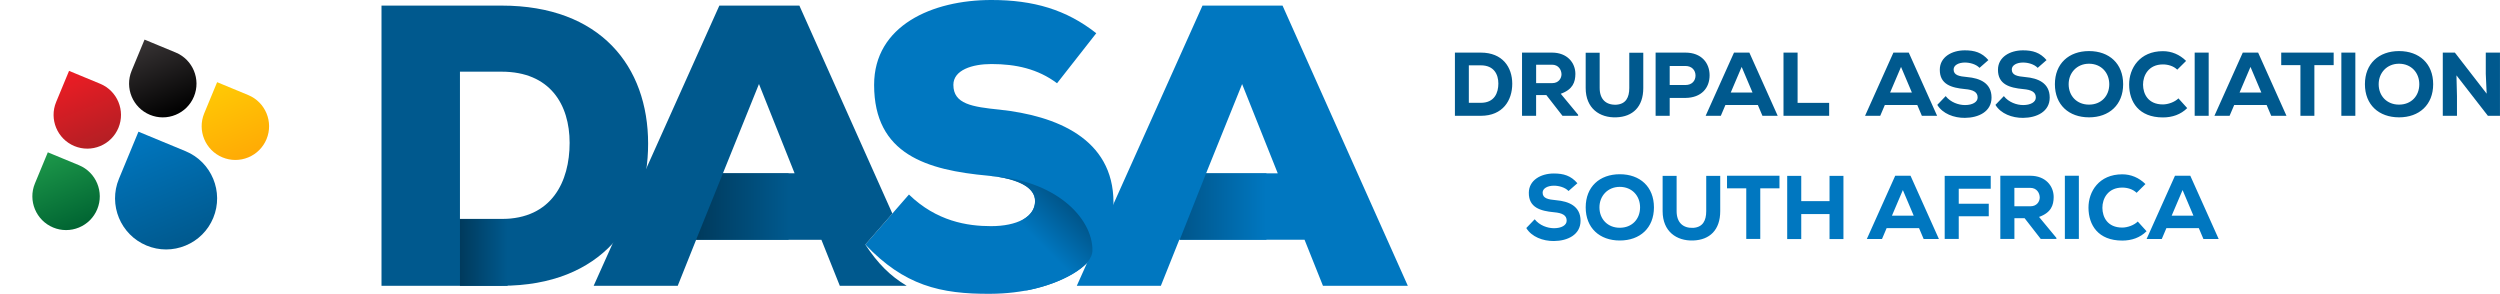 <svg xmlns="http://www.w3.org/2000/svg" height="62.736" viewBox="0.008 54.665 533.827 62.736" width="533.83" version="1" xmlns:xlink="http://www.w3.org/1999/xlink" enable-background="new 0.008 54.665 533.827 62.736"><g><g><path d="M278.57 105.86h-26.75l-3.932 9.83h-17.95l26.838-59.828h17.094l26.75 59.828H282.5l-3.93-9.83zm-13.33-33.247l-7.693 19.06h15.3l-7.61-19.06z" fill="#0077C0"/><linearGradient id="a" y2="52.535" gradientUnits="userSpaceOnUse" x2="249.52" gradientTransform="matrix(1 0 0 -1 2.407 151.3)" y1="52.535" x1="268.03"><stop stop-color="#0077C0" offset=".005"/><stop stop-color="#00558A" offset="1"/></linearGradient><path fill="url(#a)" d="M270.43 105.86h-18.51l5.63-14.187h12.88z"/></g><g><path d="M225.72 72.442c-4.103-3.077-8.804-4.103-14.018-4.103-4.102 0-8.12 1.28-8.12 4.444 0 4.103 4.018 4.7 9.916 5.3 11.88 1.28 24.272 6.066 24.272 19.827 0 13.59-12.82 19.403-26.24 19.49-10.768.084-18.46-1.797-26.75-10.515l9.317-10.684c5.898 5.728 12.48 6.753 17.52 6.753 5.556 0 9.402-1.964 9.402-5.3 0-2.99-3.418-4.87-10-5.47-13.077-1.195-24.36-4.53-24.36-19.4 0-12.65 12.394-18.12 25.043-18.12 8.976 0 15.983 2.05 22.393 7.096l-8.37 10.677v-.002z" fill="#0077C0"/><linearGradient id="b" y2="54.709" gradientUnits="userSpaceOnUse" x2="224.06" gradientTransform="matrix(1 0 0 -1 2.407 151.3)" y1="40.679" x1="210.04"><stop stop-color="#0077C0" offset=".483"/><stop stop-color="#00558A" offset="1"/></linearGradient><path d="M233.28 108.11c0 3.49-6.338 6.965-13.766 8.517-3.06.64-5.736-8.762-4.503-11.62 1.393-3.23 5.13-3.25 5.914-6.47 1.387-5.696-9.904-6.35-9.904-6.35 14.36.76 22.26 8.99 22.26 15.92z" fill="url(#b)"/></g><g><path d="M184.78 106.89l5.775-6.623-19.854-44.4h-17.093l-26.837 59.827h17.95l3.93-9.83h26.75l3.933 9.83h14.283c-3.48-2.07-6.19-4.76-8.84-8.81m-30.4-15.223l7.693-19.06 7.605 19.06h-15.3z" fill="#00598E"/><linearGradient id="c" y2="52.535" gradientUnits="userSpaceOnUse" x2="146.25" gradientTransform="matrix(1 0 0 -1 2.407 151.3)" y1="52.535" x1="165.99"><stop stop-color="#00598E" offset="0"/><stop stop-color="#003A5C" offset="1"/></linearGradient><path fill="url(#c)" d="M168.39 105.86h-19.74l5.73-14.187h14.01z"/></g><g><path d="M107.12 55.86c21.11 0 31.28 12.99 31.28 29.486s-9.83 30.34-31.28 30.34H81.47V55.86h25.65zm-8.898 45.56h8.89c10.768 0 14.528-8.034 14.528-16.24 0-8.202-4.187-15.21-14.53-15.21h-8.888v31.45z" fill="#00598E"/><linearGradient id="d" y2="42.745" gradientUnits="userSpaceOnUse" x2="95.817" gradientTransform="matrix(1 0 0 -1 2.407 151.3)" y1="42.745" x1="105.99"><stop stop-color="#00598E" offset="0"/><stop stop-color="#003A5C" offset="1"/></linearGradient><path fill="url(#d)" d="M98.222 101.42h10.17v14.275h-10.17z"/></g></g><g><g fill="#00598E"><path d="M316.21 65.898c4.647 0 6.71 3.123 6.71 6.65s-1.986 6.845-6.71 6.845h-5.533V65.898h5.53zm-2.56 10.72h2.563c2.93 0 3.74-2.16 3.74-4.108 0-1.946-.925-3.894-3.74-3.894h-2.563v8zM336.98 79.393h-3.335l-3.45-4.434h-2.18v4.433h-3.007V65.898h6.4c3.258 0 4.993 2.18 4.993 4.55-.018 1.754-.538 3.316-3.122 4.24l3.702 4.473.01.233zm-8.96-10.912v3.934h3.432c1.388 0 1.985-1.04 1.985-1.89-.02-.925-.617-2.043-2.023-2.043h-3.4zM350.9 65.918v7.538c0 4.01-2.237 6.15-5.784 6.265-3.528.117-6.516-1.908-6.516-6.264v-7.538h2.988v7.538c0 2.41 1.35 3.662 3.547 3.566 2.043-.135 2.776-1.542 2.776-3.566v-7.538h2.98zM356.54 75.576v3.817h-3.008V65.898h6.362c3.45 0 5.167 2.237 5.167 4.84 0 2.698-1.734 4.8-5.166 4.838h-3.35zm0-2.757h3.354c1.446 0 2.16-.945 2.16-2.025s-.733-2.043-2.16-2.043h-3.354v4.067zM375.36 77.08h-6.92l-.984 2.313h-3.24l6.055-13.495h3.28l6.052 13.495h-3.26l-.98-2.314zm-3.45-8.136l-2.332 5.475h4.646l-2.32-5.476zM383.85 65.898v10.738h6.74v2.757h-9.75V65.898z"/></g><g fill="#00598E"><path d="M409.4 77.08h-6.92l-.984 2.313h-3.24l6.055-13.495h3.277l6.054 13.495h-3.257l-.98-2.314zm-3.46-8.136l-2.333 5.475h4.647l-2.32-5.476zM422.7 69.156c-.752-.79-2.063-1.137-3.124-1.137-1.33 0-2.41.558-2.41 1.483 0 1.234 1.176 1.465 2.91 1.62 2.662.23 5.187 1.252 5.187 4.376 0 3.006-2.775 4.317-5.687 4.336-2.333.02-4.76-.886-5.898-2.776l1.792-1.87c1.04 1.33 2.756 1.91 4.125 1.91 1.6 0 2.7-.638 2.7-1.6.02-1.14-.887-1.66-2.72-1.813-2.852-.27-5.396-.983-5.358-4.165.02-2.68 2.564-4.106 5.34-4.106 2.082 0 3.644.463 5.032 2.082l-1.89 1.658zM435.12 69.156c-.752-.79-2.063-1.137-3.123-1.137-1.33 0-2.41.558-2.41 1.483 0 1.234 1.176 1.465 2.91 1.62 2.66.23 5.187 1.252 5.187 4.376 0 3.006-2.776 4.317-5.687 4.336-2.333.02-4.762-.886-5.9-2.776l1.794-1.87c1.042 1.33 2.758 1.91 4.126 1.91 1.6 0 2.7-.638 2.7-1.6.02-1.14-.887-1.66-2.72-1.813-2.852-.27-5.397-.983-5.36-4.165.022-2.68 2.565-4.106 5.342-4.106 2.082 0 3.643.463 5.03 2.082l-1.89 1.658zM446.08 79.72c-4.318 0-7.287-2.678-7.287-7.074s2.97-7.075 7.287-7.075 7.287 2.68 7.287 7.076c0 4.396-2.98 7.075-7.29 7.075m-.01-11.45c-2.564 0-4.337 1.928-4.337 4.376 0 2.526 1.773 4.357 4.337 4.357 2.623 0 4.337-1.85 4.337-4.357-.01-2.467-1.72-4.376-4.34-4.376"/><path d="M467.04 77.754c-1.388 1.37-3.18 1.986-5.186 1.986-5.147 0-7.19-3.316-7.21-6.998-.018-3.49 2.256-7.152 7.21-7.152 1.85 0 3.567.713 4.954 2.082l-1.888 1.87c-.81-.79-1.986-1.12-3.066-1.12-3.065 0-4.26 2.373-4.24 4.34s1.08 4.202 4.24 4.202c1.08 0 2.506-.482 3.316-1.292l1.88 2.082zM468.64 65.898h2.99v13.495h-2.99zM484 77.08h-6.92l-.984 2.313h-3.24l6.055-13.495h3.28l6.052 13.495h-3.26l-.98-2.314zm-3.44-8.136l-2.332 5.475h4.646l-2.32-5.476zM491.22 68.578h-4.1v-2.68h11.2v2.68h-4.12v10.815h-2.98zM499.96 65.898h2.988v13.495h-2.988zM512.28 79.72c-4.318 0-7.287-2.678-7.287-7.074s2.97-7.075 7.287-7.075 7.287 2.68 7.287 7.076-2.97 7.075-7.29 7.075m-.01-11.45c-2.564 0-4.337 1.928-4.337 4.376 0 2.526 1.773 4.357 4.337 4.357 2.623 0 4.337-1.85 4.337-4.357 0-2.467-1.72-4.376-4.34-4.376"/><path d="M530.99 74.67l-.19-4.242v-4.53h3.03v13.495h-2.58l-6.71-8.637.11 4.435v4.203h-3.03V65.898h2.58z"/></g><g fill="#0077C0"><path d="M334.94 95.453c-.752-.79-2.063-1.137-3.123-1.137-1.33 0-2.41.56-2.41 1.484 0 1.234 1.176 1.464 2.91 1.62 2.66.23 5.187 1.252 5.187 4.375 0 3.008-2.776 4.32-5.687 4.337-2.332.02-4.762-.885-5.9-2.775l1.794-1.87c1.042 1.33 2.758 1.908 4.126 1.908 1.6 0 2.7-.636 2.7-1.6.02-1.137-.887-1.657-2.72-1.81-2.852-.27-5.397-.984-5.36-4.166.022-2.68 2.566-4.107 5.342-4.107 2.082 0 3.643.463 5.03 2.08l-1.89 1.657v-.002zM345.89 106.02c-4.318 0-7.287-2.68-7.287-7.075 0-4.396 2.97-7.076 7.287-7.076s7.287 2.68 7.287 7.075-2.97 7.075-7.29 7.075m-.01-11.453c-2.564 0-4.337 1.927-4.337 4.377 0 2.525 1.773 4.355 4.337 4.355 2.622 0 4.337-1.85 4.337-4.356 0-2.467-1.72-4.376-4.34-4.376"/><path d="M367.33 92.215v7.538c0 4.01-2.237 6.148-5.784 6.265-3.528.115-6.516-1.91-6.516-6.265v-7.538h2.988v7.538c0 2.41 1.35 3.663 3.547 3.566 2.043-.136 2.776-1.542 2.776-3.567v-7.538h2.98zM372.89 94.876h-4.11v-2.68h11.2v2.68h-4.1v10.814h-2.99zM390.67 105.71v-5.34h-6.04v5.34h-3V92.215h3v5.398h6.04v-5.398h2.97v13.495z"/></g><g fill="#0077C0"><path d="M409.78 103.38h-6.92l-.984 2.312h-3.24l6.055-13.496h3.277l6.054 13.496h-3.257l-.98-2.31zm-3.45-8.138l-2.333 5.475h4.647l-2.32-5.476zM415.26 105.69V92.215h9.83v2.756h-6.83v3.2h6.41v2.68h-6.41v4.84zM439.11 105.69h-3.336l-3.45-4.434h-2.178v4.434h-3.008V92.194h6.4c3.26 0 4.994 2.18 4.994 4.55-.02 1.754-.54 3.316-3.124 4.242l3.702 4.472.01.23zm-8.97-10.91v3.932h3.432c1.388 0 1.985-1.042 1.985-1.89-.02-.926-.617-2.043-2.025-2.043h-3.4zM440.92 92.195h2.99v13.496h-2.99zM458.36 104.05c-1.388 1.37-3.18 1.986-5.186 1.986-5.147 0-7.19-3.316-7.21-7-.018-3.488 2.256-7.15 7.21-7.15 1.85 0 3.567.712 4.954 2.08l-1.888 1.87c-.81-.79-1.986-1.117-3.066-1.117-3.065 0-4.26 2.37-4.24 4.336.018 1.967 1.08 4.203 4.24 4.203 1.08 0 2.506-.482 3.316-1.292l1.88 2.08zM469.52 103.38h-6.92l-.984 2.312h-3.24l6.055-13.496h3.277l6.054 13.496h-3.257l-.98-2.31zm-3.46-8.138l-2.333 5.475h4.647l-2.32-5.476z"/></g></g><g><defs><path id="e" d="M28.736 84.8L25.4 92.854c-2.3 5.553.346 11.942 5.9 14.242 2.69 1.114 5.652 1.114 8.342 0s4.785-3.21 5.9-5.9c2.3-5.552-.347-11.94-5.9-14.242l-8.054-3.336-2.017-.835-.834 2.016v-.003z"/></defs><clipPath id="g"><use overflow="visible" xlink:href="#e"/></clipPath><linearGradient id="f" y2="98.368" gradientUnits="userSpaceOnUse" x2="-154.05" gradientTransform="matrix(-10.071 -24.312 24.312 -10.071 -3912.8 -2672.1)" y1="98.368" x1="-155.05"><stop stop-color="#00598E" offset="0"/><stop stop-color="#0077C0" offset="1"/></linearGradient><path fill="url(#f)" clip-path="url(#g)" d="M26.723 116.96L14.11 86.507l30.108-12.472L56.83 104.49z"/><defs><path id="h" d="M45.818 73.544l-2.203 5.32c-1.52 3.667.228 7.887 3.896 9.406 1.777.735 3.734.736 5.51 0 1.777-.736 3.16-2.12 3.897-3.896 1.52-3.668-.23-7.888-3.896-9.407l-5.32-2.203-1.33-.552-.552 1.332z"/></defs><clipPath id="j"><use overflow="visible" xlink:href="#h"/></clipPath><linearGradient id="i" y2="96.057" gradientUnits="userSpaceOnUse" x2="-160.17" gradientTransform="matrix(-6.651 -16.058 16.058 -6.651 -2561.1 -1861)" y1="96.057" x1="-161.17"><stop stop-color="#FFAA05" offset="0"/><stop stop-color="#FFCA05" offset="1"/></linearGradient><path fill="url(#i)" clip-path="url(#j)" d="M44.488 94.783l-8.33-20.112 19.884-8.235 8.33 20.112z"/><defs><path id="k" d="M9.667 88.518l-2.204 5.32c-1.52 3.667.23 7.887 3.897 9.406 1.776.735 3.734.735 5.51 0 1.777-.736 3.16-2.12 3.896-3.896 1.52-3.667-.228-7.887-3.896-9.407l-5.32-2.202-1.332-.552-.55 1.328v.008z"/></defs><clipPath id="m"><use overflow="visible" xlink:href="#k"/></clipPath><linearGradient id="l" y2="96.061" gradientUnits="userSpaceOnUse" x2="-160.17" gradientTransform="matrix(-6.651 -16.058 16.058 -6.651 -2597.3 -1846)" y1="96.061" x1="-161.17"><stop stop-color="#006432" offset="0"/><stop stop-color="#1D984A" offset="1"/></linearGradient><path fill="url(#l)" clip-path="url(#m)" d="M8.338 109.76L.008 89.645l19.885-8.237 8.33 20.112z"/><defs><path id="n" d="M30.318 64.452l-2.204 5.32c-1.52 3.667.23 7.887 3.897 9.406 1.778.736 3.734.736 5.51 0 1.777-.736 3.16-2.12 3.897-3.897 1.52-3.666-.23-7.885-3.896-9.405l-5.32-2.203-1.33-.552-.552 1.332z"/></defs><clipPath id="p"><use overflow="visible" xlink:href="#n"/></clipPath><linearGradient id="o" y2="96.057" gradientUnits="userSpaceOnUse" x2="-160.17" gradientTransform="matrix(-6.651 -16.058 16.058 -6.651 -2576.6 -1870.1)" y1="96.057" x1="-161.17"><stop offset="0"/><stop stop-color="#383435" offset="1"/></linearGradient><path fill="url(#o)" clip-path="url(#p)" d="M28.988 85.69l-8.33-20.11 19.885-8.236 8.33 20.11z"/><defs><path id="q" d="M14.198 71.13l-2.204 5.32c-1.518 3.666.23 7.886 3.897 9.405 1.778.736 3.734.736 5.51 0 1.777-.736 3.16-2.12 3.897-3.897 1.52-3.667-.23-7.886-3.896-9.406l-5.32-2.203-1.33-.552-.552 1.33z"/></defs><clipPath id="s"><use overflow="visible" xlink:href="#q"/></clipPath><linearGradient id="r" y2="96.057" gradientUnits="userSpaceOnUse" x2="-160.17" gradientTransform="matrix(-6.651 -16.058 16.058 -6.651 -2592.7 -1863.4)" y1="96.057" x1="-161.17"><stop stop-color="#B31F24" offset="0"/><stop stop-color="#ED1C24" offset="1"/></linearGradient><path fill="url(#r)" clip-path="url(#s)" d="M12.87 92.368l-8.33-20.11 19.883-8.236 8.33 20.11z"/></g></svg>